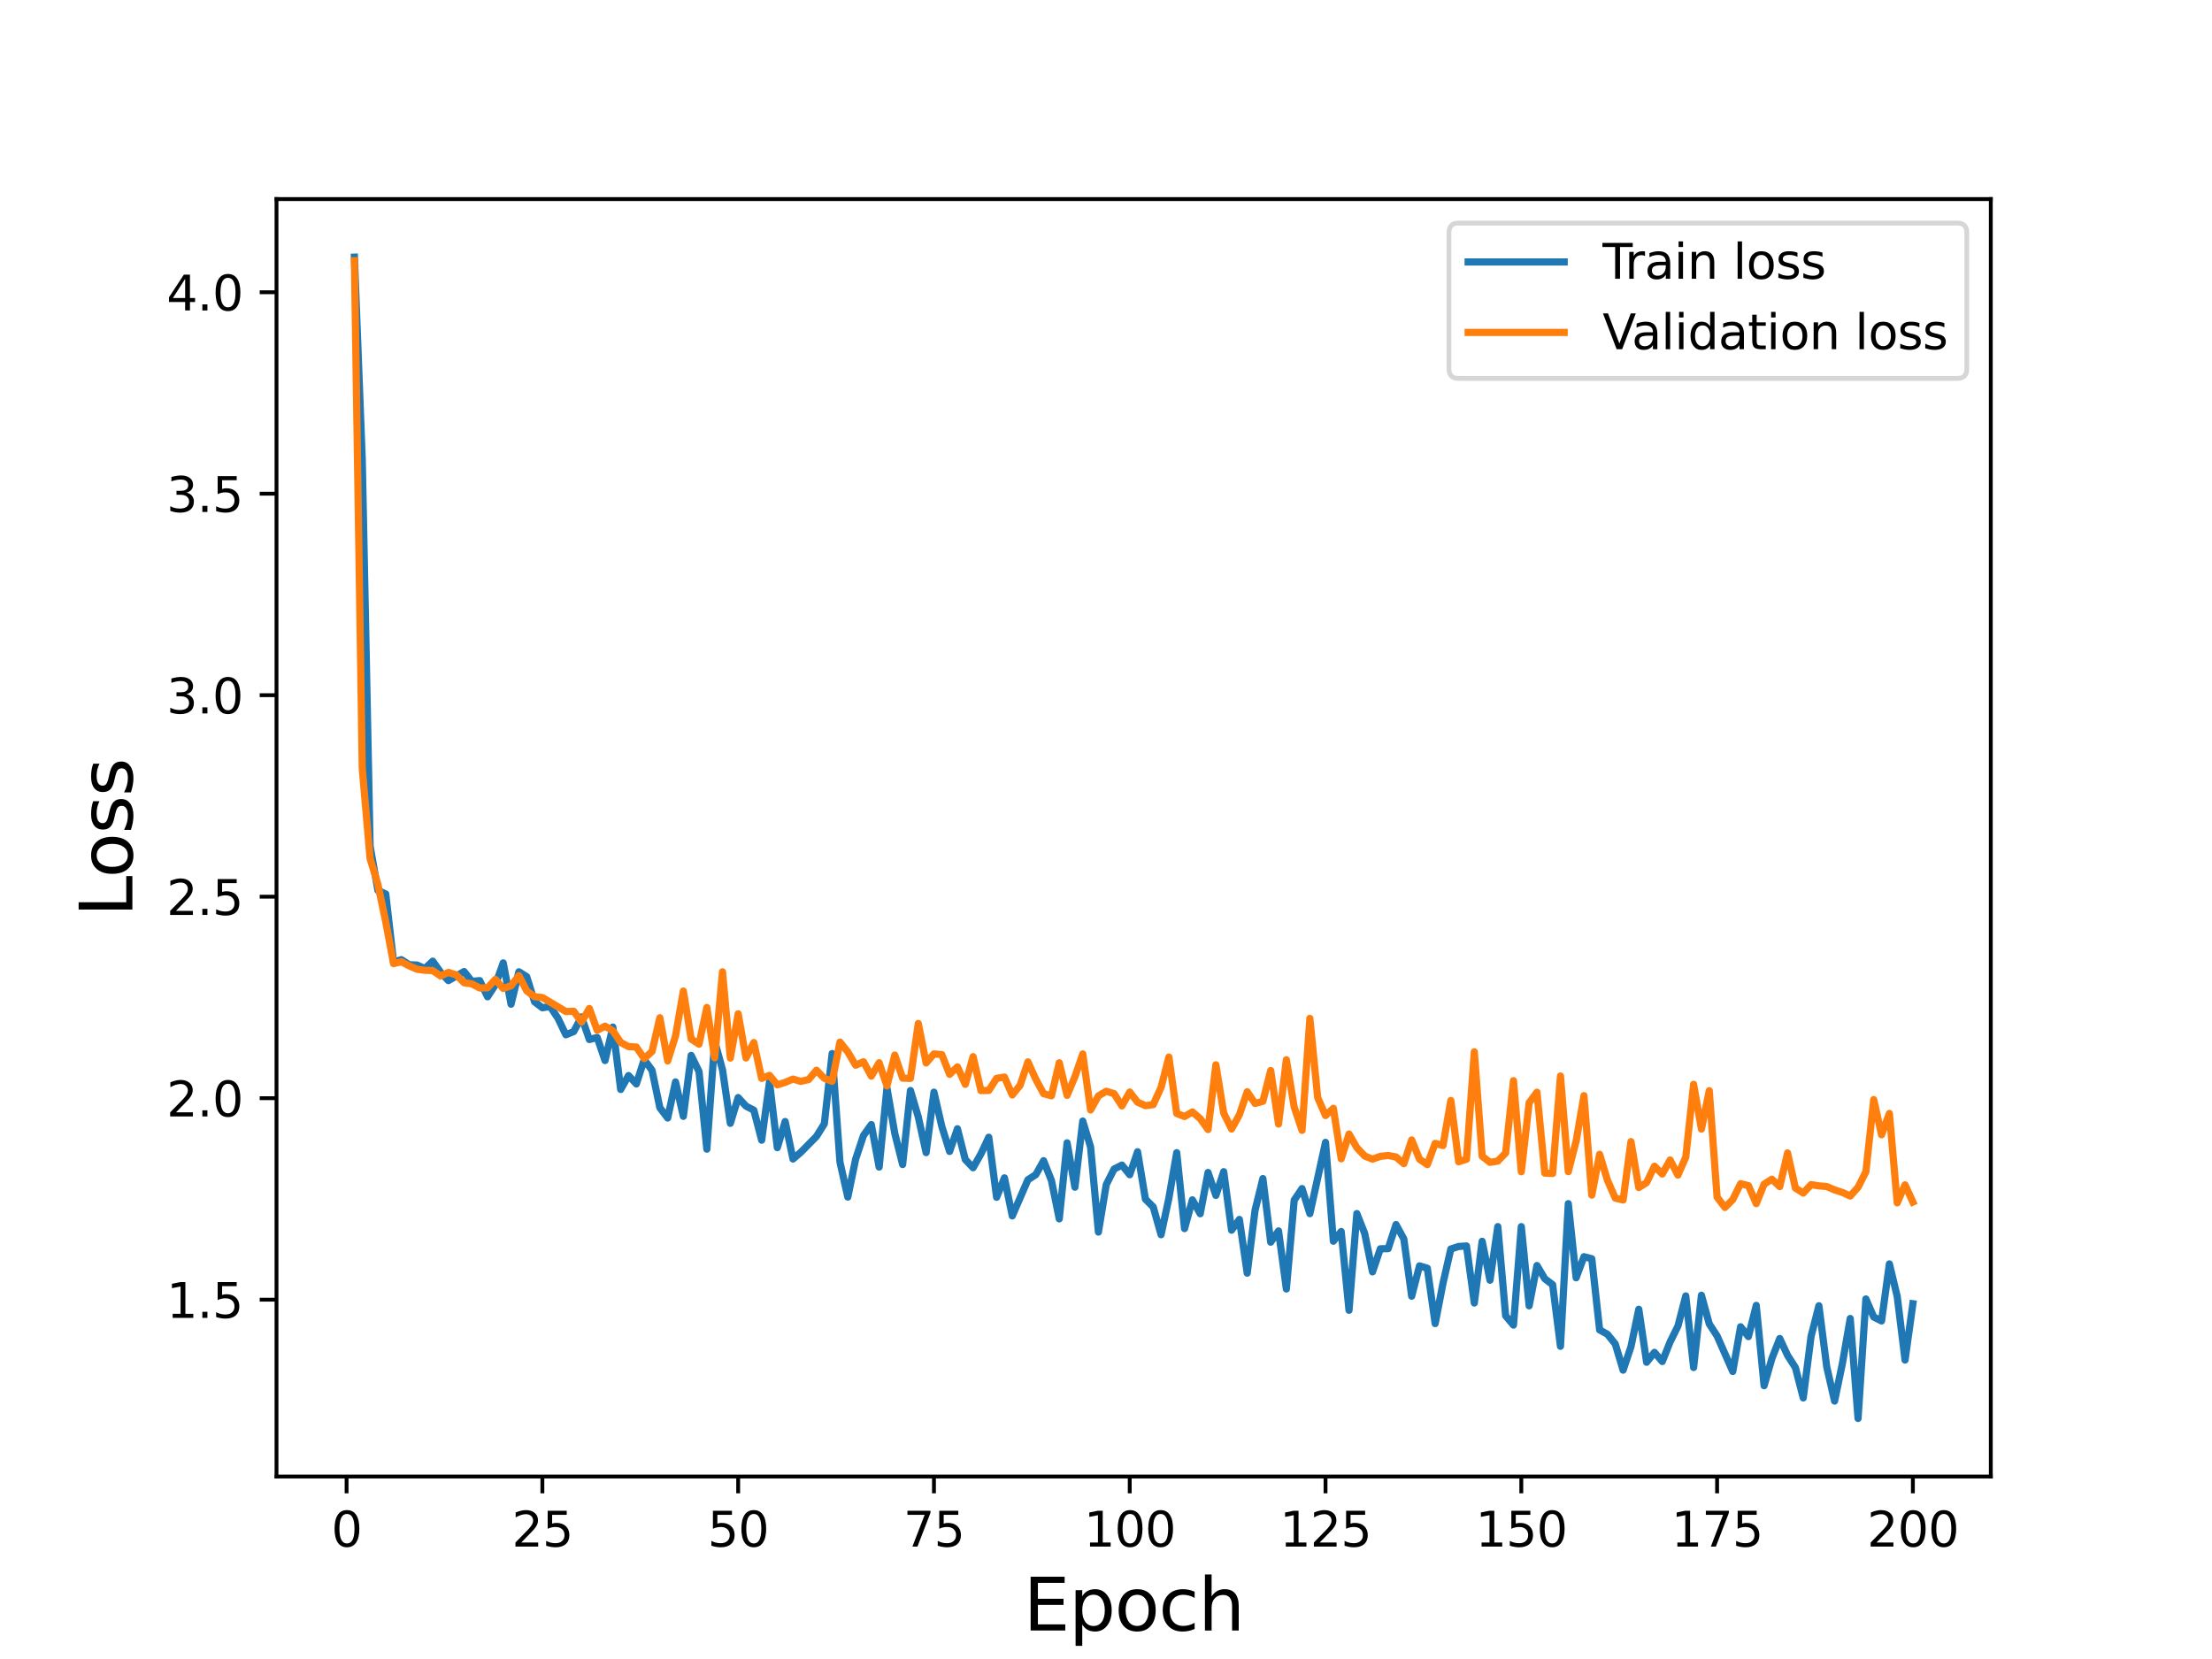 <?xml version="1.0" encoding="utf-8" standalone="no"?>
<!DOCTYPE svg PUBLIC "-//W3C//DTD SVG 1.1//EN"
  "http://www.w3.org/Graphics/SVG/1.1/DTD/svg11.dtd">
<svg height="345.6pt" version="1.1" viewBox="0 0 460.8 345.6" width="460.8pt" xmlns="http://www.w3.org/2000/svg" xmlns:xlink="http://www.w3.org/1999/xlink">
 <defs>
  <style type="text/css">*{stroke-linecap:butt;stroke-linejoin:round;}</style>
 </defs>
 <g id="figure_1">
  <g id="patch_1">
   <path d="M 0 345.6 
L 460.8 345.6 
L 460.8 0 
L 0 0 
z
" style="fill:#ffffff;"/>
  </g>
  <g id="axes_1">
   <g id="patch_2">
    <path d="M 57.6 307.584 
L 414.72 307.584 
L 414.72 41.472 
L 57.6 41.472 
z
" style="fill:#ffffff;"/>
   </g>
   <g id="matplotlib.axis_1">
    <g id="xtick_1">
     <g id="line2d_1">
      <defs>
       <path d="M 0 0 
L 0 3.5 
" id="me17ac79ffa" style="stroke:#000000;stroke-width:0.8;"/>
      </defs>
      <g>
       <use style="stroke:#000000;stroke-width:0.8;" x="72.201" xlink:href="#me17ac79ffa" y="307.584"/>
      </g>
     </g>
     <g id="text_1">
      <!-- 0 -->
      <g transform="translate(69.02 322.182)scale(0.1 -0.1)">
       <defs>
        <path d="M 2034 4250 
Q 1547 4250 1301 3770 
Q 1056 3291 1056 2328 
Q 1056 1369 1301 889 
Q 1547 409 2034 409 
Q 2525 409 2770 889 
Q 3016 1369 3016 2328 
Q 3016 3291 2770 3770 
Q 2525 4250 2034 4250 
z
M 2034 4750 
Q 2819 4750 3233 4129 
Q 3647 3509 3647 2328 
Q 3647 1150 3233 529 
Q 2819 -91 2034 -91 
Q 1250 -91 836 529 
Q 422 1150 422 2328 
Q 422 3509 836 4129 
Q 1250 4750 2034 4750 
z
" id="DejaVuSans-30" transform="scale(0.016)"/>
       </defs>
       <use xlink:href="#DejaVuSans-30"/>
      </g>
     </g>
    </g>
    <g id="xtick_2">
     <g id="line2d_2">
      <g>
       <use style="stroke:#000000;stroke-width:0.8;" x="112.987" xlink:href="#me17ac79ffa" y="307.584"/>
      </g>
     </g>
     <g id="text_2">
      <!-- 25 -->
      <g transform="translate(106.625 322.182)scale(0.1 -0.1)">
       <defs>
        <path d="M 1228 531 
L 3431 531 
L 3431 0 
L 469 0 
L 469 531 
Q 828 903 1448 1529 
Q 2069 2156 2228 2338 
Q 2531 2678 2651 2914 
Q 2772 3150 2772 3378 
Q 2772 3750 2511 3984 
Q 2250 4219 1831 4219 
Q 1534 4219 1204 4116 
Q 875 4013 500 3803 
L 500 4441 
Q 881 4594 1212 4672 
Q 1544 4750 1819 4750 
Q 2544 4750 2975 4387 
Q 3406 4025 3406 3419 
Q 3406 3131 3298 2873 
Q 3191 2616 2906 2266 
Q 2828 2175 2409 1742 
Q 1991 1309 1228 531 
z
" id="DejaVuSans-32" transform="scale(0.016)"/>
        <path d="M 691 4666 
L 3169 4666 
L 3169 4134 
L 1269 4134 
L 1269 2991 
Q 1406 3038 1543 3061 
Q 1681 3084 1819 3084 
Q 2600 3084 3056 2656 
Q 3513 2228 3513 1497 
Q 3513 744 3044 326 
Q 2575 -91 1722 -91 
Q 1428 -91 1123 -41 
Q 819 9 494 109 
L 494 744 
Q 775 591 1075 516 
Q 1375 441 1709 441 
Q 2250 441 2565 725 
Q 2881 1009 2881 1497 
Q 2881 1984 2565 2268 
Q 2250 2553 1709 2553 
Q 1456 2553 1204 2497 
Q 953 2441 691 2322 
L 691 4666 
z
" id="DejaVuSans-35" transform="scale(0.016)"/>
       </defs>
       <use xlink:href="#DejaVuSans-32"/>
       <use x="63.623" xlink:href="#DejaVuSans-35"/>
      </g>
     </g>
    </g>
    <g id="xtick_3">
     <g id="line2d_3">
      <g>
       <use style="stroke:#000000;stroke-width:0.8;" x="153.773" xlink:href="#me17ac79ffa" y="307.584"/>
      </g>
     </g>
     <g id="text_3">
      <!-- 50 -->
      <g transform="translate(147.41 322.182)scale(0.1 -0.1)">
       <use xlink:href="#DejaVuSans-35"/>
       <use x="63.623" xlink:href="#DejaVuSans-30"/>
      </g>
     </g>
    </g>
    <g id="xtick_4">
     <g id="line2d_4">
      <g>
       <use style="stroke:#000000;stroke-width:0.8;" x="194.559" xlink:href="#me17ac79ffa" y="307.584"/>
      </g>
     </g>
     <g id="text_4">
      <!-- 75 -->
      <g transform="translate(188.196 322.182)scale(0.1 -0.1)">
       <defs>
        <path d="M 525 4666 
L 3525 4666 
L 3525 4397 
L 1831 0 
L 1172 0 
L 2766 4134 
L 525 4134 
L 525 4666 
z
" id="DejaVuSans-37" transform="scale(0.016)"/>
       </defs>
       <use xlink:href="#DejaVuSans-37"/>
       <use x="63.623" xlink:href="#DejaVuSans-35"/>
      </g>
     </g>
    </g>
    <g id="xtick_5">
     <g id="line2d_5">
      <g>
       <use style="stroke:#000000;stroke-width:0.8;" x="235.344" xlink:href="#me17ac79ffa" y="307.584"/>
      </g>
     </g>
     <g id="text_5">
      <!-- 100 -->
      <g transform="translate(225.801 322.182)scale(0.1 -0.1)">
       <defs>
        <path d="M 794 531 
L 1825 531 
L 1825 4091 
L 703 3866 
L 703 4441 
L 1819 4666 
L 2450 4666 
L 2450 531 
L 3481 531 
L 3481 0 
L 794 0 
L 794 531 
z
" id="DejaVuSans-31" transform="scale(0.016)"/>
       </defs>
       <use xlink:href="#DejaVuSans-31"/>
       <use x="63.623" xlink:href="#DejaVuSans-30"/>
       <use x="127.246" xlink:href="#DejaVuSans-30"/>
      </g>
     </g>
    </g>
    <g id="xtick_6">
     <g id="line2d_6">
      <g>
       <use style="stroke:#000000;stroke-width:0.8;" x="276.13" xlink:href="#me17ac79ffa" y="307.584"/>
      </g>
     </g>
     <g id="text_6">
      <!-- 125 -->
      <g transform="translate(266.586 322.182)scale(0.1 -0.1)">
       <use xlink:href="#DejaVuSans-31"/>
       <use x="63.623" xlink:href="#DejaVuSans-32"/>
       <use x="127.246" xlink:href="#DejaVuSans-35"/>
      </g>
     </g>
    </g>
    <g id="xtick_7">
     <g id="line2d_7">
      <g>
       <use style="stroke:#000000;stroke-width:0.8;" x="316.916" xlink:href="#me17ac79ffa" y="307.584"/>
      </g>
     </g>
     <g id="text_7">
      <!-- 150 -->
      <g transform="translate(307.372 322.182)scale(0.1 -0.1)">
       <use xlink:href="#DejaVuSans-31"/>
       <use x="63.623" xlink:href="#DejaVuSans-35"/>
       <use x="127.246" xlink:href="#DejaVuSans-30"/>
      </g>
     </g>
    </g>
    <g id="xtick_8">
     <g id="line2d_8">
      <g>
       <use style="stroke:#000000;stroke-width:0.8;" x="357.702" xlink:href="#me17ac79ffa" y="307.584"/>
      </g>
     </g>
     <g id="text_8">
      <!-- 175 -->
      <g transform="translate(348.158 322.182)scale(0.1 -0.1)">
       <use xlink:href="#DejaVuSans-31"/>
       <use x="63.623" xlink:href="#DejaVuSans-37"/>
       <use x="127.246" xlink:href="#DejaVuSans-35"/>
      </g>
     </g>
    </g>
    <g id="xtick_9">
     <g id="line2d_9">
      <g>
       <use style="stroke:#000000;stroke-width:0.8;" x="398.487" xlink:href="#me17ac79ffa" y="307.584"/>
      </g>
     </g>
     <g id="text_9">
      <!-- 200 -->
      <g transform="translate(388.944 322.182)scale(0.1 -0.1)">
       <use xlink:href="#DejaVuSans-32"/>
       <use x="63.623" xlink:href="#DejaVuSans-30"/>
       <use x="127.246" xlink:href="#DejaVuSans-30"/>
      </g>
     </g>
    </g>
    <g id="text_10">
     <!-- Epoch -->
     <g transform="translate(213.194 339.66)scale(0.15 -0.15)">
      <defs>
       <path d="M 628 4666 
L 3578 4666 
L 3578 4134 
L 1259 4134 
L 1259 2753 
L 3481 2753 
L 3481 2222 
L 1259 2222 
L 1259 531 
L 3634 531 
L 3634 0 
L 628 0 
L 628 4666 
z
" id="DejaVuSans-45" transform="scale(0.016)"/>
       <path d="M 1159 525 
L 1159 -1331 
L 581 -1331 
L 581 3500 
L 1159 3500 
L 1159 2969 
Q 1341 3281 1617 3432 
Q 1894 3584 2278 3584 
Q 2916 3584 3314 3078 
Q 3713 2572 3713 1747 
Q 3713 922 3314 415 
Q 2916 -91 2278 -91 
Q 1894 -91 1617 61 
Q 1341 213 1159 525 
z
M 3116 1747 
Q 3116 2381 2855 2742 
Q 2594 3103 2138 3103 
Q 1681 3103 1420 2742 
Q 1159 2381 1159 1747 
Q 1159 1113 1420 752 
Q 1681 391 2138 391 
Q 2594 391 2855 752 
Q 3116 1113 3116 1747 
z
" id="DejaVuSans-70" transform="scale(0.016)"/>
       <path d="M 1959 3097 
Q 1497 3097 1228 2736 
Q 959 2375 959 1747 
Q 959 1119 1226 758 
Q 1494 397 1959 397 
Q 2419 397 2687 759 
Q 2956 1122 2956 1747 
Q 2956 2369 2687 2733 
Q 2419 3097 1959 3097 
z
M 1959 3584 
Q 2709 3584 3137 3096 
Q 3566 2609 3566 1747 
Q 3566 888 3137 398 
Q 2709 -91 1959 -91 
Q 1206 -91 779 398 
Q 353 888 353 1747 
Q 353 2609 779 3096 
Q 1206 3584 1959 3584 
z
" id="DejaVuSans-6f" transform="scale(0.016)"/>
       <path d="M 3122 3366 
L 3122 2828 
Q 2878 2963 2633 3030 
Q 2388 3097 2138 3097 
Q 1578 3097 1268 2742 
Q 959 2388 959 1747 
Q 959 1106 1268 751 
Q 1578 397 2138 397 
Q 2388 397 2633 464 
Q 2878 531 3122 666 
L 3122 134 
Q 2881 22 2623 -34 
Q 2366 -91 2075 -91 
Q 1284 -91 818 406 
Q 353 903 353 1747 
Q 353 2603 823 3093 
Q 1294 3584 2113 3584 
Q 2378 3584 2631 3529 
Q 2884 3475 3122 3366 
z
" id="DejaVuSans-63" transform="scale(0.016)"/>
       <path d="M 3513 2113 
L 3513 0 
L 2938 0 
L 2938 2094 
Q 2938 2591 2744 2837 
Q 2550 3084 2163 3084 
Q 1697 3084 1428 2787 
Q 1159 2491 1159 1978 
L 1159 0 
L 581 0 
L 581 4863 
L 1159 4863 
L 1159 2956 
Q 1366 3272 1645 3428 
Q 1925 3584 2291 3584 
Q 2894 3584 3203 3211 
Q 3513 2838 3513 2113 
z
" id="DejaVuSans-68" transform="scale(0.016)"/>
      </defs>
      <use xlink:href="#DejaVuSans-45"/>
      <use x="63.184" xlink:href="#DejaVuSans-70"/>
      <use x="126.66" xlink:href="#DejaVuSans-6f"/>
      <use x="187.842" xlink:href="#DejaVuSans-63"/>
      <use x="242.822" xlink:href="#DejaVuSans-68"/>
     </g>
    </g>
   </g>
   <g id="matplotlib.axis_2">
    <g id="ytick_1">
     <g id="line2d_10">
      <defs>
       <path d="M 0 0 
L -3.5 0 
" id="m2214be0bb1" style="stroke:#000000;stroke-width:0.8;"/>
      </defs>
      <g>
       <use style="stroke:#000000;stroke-width:0.8;" x="57.6" xlink:href="#m2214be0bb1" y="270.743"/>
      </g>
     </g>
     <g id="text_11">
      <!-- 1.5 -->
      <g transform="translate(34.697 274.542)scale(0.1 -0.1)">
       <defs>
        <path d="M 684 794 
L 1344 794 
L 1344 0 
L 684 0 
L 684 794 
z
" id="DejaVuSans-2e" transform="scale(0.016)"/>
       </defs>
       <use xlink:href="#DejaVuSans-31"/>
       <use x="63.623" xlink:href="#DejaVuSans-2e"/>
       <use x="95.41" xlink:href="#DejaVuSans-35"/>
      </g>
     </g>
    </g>
    <g id="ytick_2">
     <g id="line2d_11">
      <g>
       <use style="stroke:#000000;stroke-width:0.8;" x="57.6" xlink:href="#m2214be0bb1" y="228.769"/>
      </g>
     </g>
     <g id="text_12">
      <!-- 2.0 -->
      <g transform="translate(34.697 232.569)scale(0.1 -0.1)">
       <use xlink:href="#DejaVuSans-32"/>
       <use x="63.623" xlink:href="#DejaVuSans-2e"/>
       <use x="95.41" xlink:href="#DejaVuSans-30"/>
      </g>
     </g>
    </g>
    <g id="ytick_3">
     <g id="line2d_12">
      <g>
       <use style="stroke:#000000;stroke-width:0.8;" x="57.6" xlink:href="#m2214be0bb1" y="186.796"/>
      </g>
     </g>
     <g id="text_13">
      <!-- 2.5 -->
      <g transform="translate(34.697 190.595)scale(0.1 -0.1)">
       <use xlink:href="#DejaVuSans-32"/>
       <use x="63.623" xlink:href="#DejaVuSans-2e"/>
       <use x="95.41" xlink:href="#DejaVuSans-35"/>
      </g>
     </g>
    </g>
    <g id="ytick_4">
     <g id="line2d_13">
      <g>
       <use style="stroke:#000000;stroke-width:0.8;" x="57.6" xlink:href="#m2214be0bb1" y="144.823"/>
      </g>
     </g>
     <g id="text_14">
      <!-- 3.0 -->
      <g transform="translate(34.697 148.622)scale(0.1 -0.1)">
       <defs>
        <path d="M 2597 2516 
Q 3050 2419 3304 2112 
Q 3559 1806 3559 1356 
Q 3559 666 3084 287 
Q 2609 -91 1734 -91 
Q 1441 -91 1130 -33 
Q 819 25 488 141 
L 488 750 
Q 750 597 1062 519 
Q 1375 441 1716 441 
Q 2309 441 2620 675 
Q 2931 909 2931 1356 
Q 2931 1769 2642 2001 
Q 2353 2234 1838 2234 
L 1294 2234 
L 1294 2753 
L 1863 2753 
Q 2328 2753 2575 2939 
Q 2822 3125 2822 3475 
Q 2822 3834 2567 4026 
Q 2313 4219 1838 4219 
Q 1578 4219 1281 4162 
Q 984 4106 628 3988 
L 628 4550 
Q 988 4650 1302 4700 
Q 1616 4750 1894 4750 
Q 2613 4750 3031 4423 
Q 3450 4097 3450 3541 
Q 3450 3153 3228 2886 
Q 3006 2619 2597 2516 
z
" id="DejaVuSans-33" transform="scale(0.016)"/>
       </defs>
       <use xlink:href="#DejaVuSans-33"/>
       <use x="63.623" xlink:href="#DejaVuSans-2e"/>
       <use x="95.41" xlink:href="#DejaVuSans-30"/>
      </g>
     </g>
    </g>
    <g id="ytick_5">
     <g id="line2d_14">
      <g>
       <use style="stroke:#000000;stroke-width:0.8;" x="57.6" xlink:href="#m2214be0bb1" y="102.849"/>
      </g>
     </g>
     <g id="text_15">
      <!-- 3.5 -->
      <g transform="translate(34.697 106.649)scale(0.1 -0.1)">
       <use xlink:href="#DejaVuSans-33"/>
       <use x="63.623" xlink:href="#DejaVuSans-2e"/>
       <use x="95.41" xlink:href="#DejaVuSans-35"/>
      </g>
     </g>
    </g>
    <g id="ytick_6">
     <g id="line2d_15">
      <g>
       <use style="stroke:#000000;stroke-width:0.8;" x="57.6" xlink:href="#m2214be0bb1" y="60.876"/>
      </g>
     </g>
     <g id="text_16">
      <!-- 4.0 -->
      <g transform="translate(34.697 64.675)scale(0.1 -0.1)">
       <defs>
        <path d="M 2419 4116 
L 825 1625 
L 2419 1625 
L 2419 4116 
z
M 2253 4666 
L 3047 4666 
L 3047 1625 
L 3713 1625 
L 3713 1100 
L 3047 1100 
L 3047 0 
L 2419 0 
L 2419 1100 
L 313 1100 
L 313 1709 
L 2253 4666 
z
" id="DejaVuSans-34" transform="scale(0.016)"/>
       </defs>
       <use xlink:href="#DejaVuSans-34"/>
       <use x="63.623" xlink:href="#DejaVuSans-2e"/>
       <use x="95.41" xlink:href="#DejaVuSans-30"/>
      </g>
     </g>
    </g>
    <g id="text_17">
     <!-- Loss -->
     <g transform="translate(27.577 190.979)rotate(-90)scale(0.15 -0.15)">
      <defs>
       <path d="M 628 4666 
L 1259 4666 
L 1259 531 
L 3531 531 
L 3531 0 
L 628 0 
L 628 4666 
z
" id="DejaVuSans-4c" transform="scale(0.016)"/>
       <path d="M 2834 3397 
L 2834 2853 
Q 2591 2978 2328 3040 
Q 2066 3103 1784 3103 
Q 1356 3103 1142 2972 
Q 928 2841 928 2578 
Q 928 2378 1081 2264 
Q 1234 2150 1697 2047 
L 1894 2003 
Q 2506 1872 2764 1633 
Q 3022 1394 3022 966 
Q 3022 478 2636 193 
Q 2250 -91 1575 -91 
Q 1294 -91 989 -36 
Q 684 19 347 128 
L 347 722 
Q 666 556 975 473 
Q 1284 391 1588 391 
Q 1994 391 2212 530 
Q 2431 669 2431 922 
Q 2431 1156 2273 1281 
Q 2116 1406 1581 1522 
L 1381 1569 
Q 847 1681 609 1914 
Q 372 2147 372 2553 
Q 372 3047 722 3315 
Q 1072 3584 1716 3584 
Q 2034 3584 2315 3537 
Q 2597 3491 2834 3397 
z
" id="DejaVuSans-73" transform="scale(0.016)"/>
      </defs>
      <use xlink:href="#DejaVuSans-4c"/>
      <use x="53.963" xlink:href="#DejaVuSans-6f"/>
      <use x="115.145" xlink:href="#DejaVuSans-73"/>
      <use x="167.244" xlink:href="#DejaVuSans-73"/>
     </g>
    </g>
   </g>
   <g id="line2d_16">
    <path clip-path="url(#p2bb9847777)" d="M 73.833 53.568 
L 75.464 95.79 
L 77.096 176.262 
L 78.727 185.496 
L 80.358 186.231 
L 81.99 200.432 
L 83.621 199.916 
L 85.253 200.973 
L 86.884 201.036 
L 88.516 201.763 
L 90.147 200.226 
L 91.778 202.524 
L 93.41 204.279 
L 96.673 202.391 
L 98.304 204.44 
L 99.936 204.28 
L 101.567 207.65 
L 103.198 205.133 
L 104.83 200.587 
L 106.461 209.192 
L 108.093 202.441 
L 109.724 203.463 
L 111.356 208.693 
L 112.987 209.936 
L 114.618 209.679 
L 116.25 212.152 
L 117.881 215.563 
L 119.513 214.894 
L 121.144 211.845 
L 122.776 216.556 
L 124.407 216.122 
L 126.038 220.932 
L 127.67 213.959 
L 129.301 226.955 
L 130.933 224.055 
L 132.564 225.803 
L 134.196 220.73 
L 135.827 222.955 
L 137.458 230.753 
L 139.09 232.901 
L 140.721 225.387 
L 142.353 232.551 
L 143.984 219.862 
L 145.616 223.215 
L 147.247 239.391 
L 148.879 216.915 
L 150.51 222.842 
L 152.141 234.015 
L 153.773 228.642 
L 155.404 230.425 
L 157.036 231.27 
L 158.667 237.52 
L 160.299 225.402 
L 161.93 239.076 
L 163.561 233.633 
L 165.193 241.443 
L 166.824 240.04 
L 170.087 236.729 
L 171.719 234.117 
L 173.35 219.477 
L 174.981 242.105 
L 176.613 249.377 
L 178.244 241.471 
L 179.876 236.552 
L 181.507 234.263 
L 183.139 243.123 
L 184.77 226.669 
L 186.401 236.114 
L 188.033 242.597 
L 189.664 227.173 
L 191.296 232.681 
L 192.927 240.113 
L 194.559 227.52 
L 196.19 234.628 
L 197.821 239.87 
L 199.453 235.141 
L 201.084 241.552 
L 202.716 243.262 
L 204.347 240.375 
L 205.979 236.904 
L 207.61 249.413 
L 209.241 245.368 
L 210.873 253.297 
L 214.136 245.763 
L 215.767 244.715 
L 217.399 241.798 
L 219.03 245.903 
L 220.661 253.91 
L 222.293 238.074 
L 223.924 247.314 
L 225.556 233.537 
L 227.187 238.937 
L 228.819 256.662 
L 230.45 246.781 
L 232.081 243.54 
L 233.713 242.709 
L 235.344 244.717 
L 236.976 239.929 
L 238.607 249.802 
L 240.239 251.434 
L 241.87 257.213 
L 243.501 249.586 
L 245.133 240.123 
L 246.764 255.94 
L 248.396 249.951 
L 250.027 252.845 
L 251.659 244.247 
L 253.29 249.026 
L 254.921 244.084 
L 256.553 256.271 
L 258.184 254.029 
L 259.816 265.218 
L 261.447 252.145 
L 263.079 245.518 
L 264.71 258.768 
L 266.341 256.426 
L 267.973 268.519 
L 269.604 250.017 
L 271.236 247.596 
L 272.867 252.831 
L 276.13 237.973 
L 277.761 258.565 
L 279.393 256.55 
L 281.024 272.954 
L 282.656 252.807 
L 284.287 256.944 
L 285.919 264.952 
L 287.55 260.146 
L 289.181 260.113 
L 290.813 255.099 
L 292.444 258.1 
L 294.076 270.02 
L 295.707 263.702 
L 297.339 264.201 
L 298.97 275.726 
L 300.601 267.333 
L 302.233 260.196 
L 303.864 259.661 
L 305.496 259.56 
L 307.127 271.438 
L 308.759 258.583 
L 310.39 266.691 
L 312.021 255.527 
L 313.653 274.103 
L 315.284 276.044 
L 316.916 255.531 
L 318.547 272.031 
L 320.179 263.634 
L 321.81 266.39 
L 323.441 267.618 
L 325.073 280.46 
L 326.704 250.743 
L 328.336 266.183 
L 329.967 261.797 
L 331.599 262.219 
L 333.23 277.035 
L 334.862 277.954 
L 336.493 279.975 
L 338.124 285.426 
L 339.756 280.555 
L 341.387 272.743 
L 343.019 283.782 
L 344.65 281.721 
L 346.282 283.63 
L 347.913 279.551 
L 349.544 276.248 
L 351.176 269.965 
L 352.807 284.878 
L 354.439 269.822 
L 356.07 275.793 
L 357.702 278.306 
L 360.964 285.703 
L 362.596 276.39 
L 364.227 278.439 
L 365.859 271.933 
L 367.49 288.667 
L 369.122 282.992 
L 370.753 278.836 
L 372.384 282.349 
L 374.016 284.896 
L 375.647 291.209 
L 377.279 278.379 
L 378.91 272.013 
L 380.542 284.733 
L 382.173 291.869 
L 383.804 284.045 
L 385.436 274.67 
L 387.067 295.488 
L 388.699 270.597 
L 390.33 274.356 
L 391.962 275.177 
L 393.593 263.297 
L 395.224 270.066 
L 396.856 283.323 
L 398.487 271.589 
L 398.487 271.589 
" style="fill:none;stroke:#1f77b4;stroke-linecap:square;stroke-width:1.5;"/>
   </g>
   <g id="line2d_17">
    <path clip-path="url(#p2bb9847777)" d="M 73.833 54.322 
L 75.464 160.086 
L 77.096 178.857 
L 78.727 184.253 
L 80.358 192.043 
L 81.99 200.74 
L 83.621 200.353 
L 85.253 201.214 
L 86.884 201.913 
L 88.516 202.127 
L 90.147 202.189 
L 91.778 203.304 
L 93.41 202.576 
L 95.041 203.084 
L 96.673 204.727 
L 98.304 204.962 
L 99.936 205.82 
L 101.567 205.776 
L 103.198 204.022 
L 104.83 205.916 
L 106.461 205.352 
L 108.093 203.253 
L 109.724 206.415 
L 111.356 207.632 
L 112.987 207.802 
L 117.881 210.714 
L 119.513 210.665 
L 121.144 212.917 
L 122.776 210.085 
L 124.407 214.629 
L 126.038 213.765 
L 127.67 214.726 
L 129.301 217.163 
L 130.933 218.026 
L 132.564 218.119 
L 134.196 220.519 
L 135.827 219.047 
L 137.458 212.017 
L 139.09 221.017 
L 140.721 215.808 
L 142.353 206.46 
L 143.984 216.451 
L 145.616 217.523 
L 147.247 209.879 
L 148.879 220.365 
L 150.51 202.437 
L 152.141 220.412 
L 153.773 211.187 
L 155.404 220.396 
L 157.036 217.185 
L 158.667 224.647 
L 160.299 224.019 
L 161.93 225.994 
L 163.561 225.482 
L 165.193 224.791 
L 166.824 225.271 
L 168.456 224.891 
L 170.087 222.951 
L 171.719 224.641 
L 173.35 225.257 
L 174.981 217.083 
L 176.613 219.136 
L 178.244 221.901 
L 179.876 221.185 
L 181.507 224.187 
L 183.139 221.388 
L 184.77 226.221 
L 186.401 219.786 
L 188.033 224.594 
L 189.664 224.65 
L 191.296 213.211 
L 192.927 221.432 
L 194.559 219.548 
L 196.19 219.687 
L 197.821 223.802 
L 199.453 222.249 
L 201.084 225.885 
L 202.716 220.116 
L 204.347 227.189 
L 205.979 227.165 
L 207.61 224.64 
L 209.241 224.377 
L 210.873 228.103 
L 212.504 226.088 
L 214.136 221.207 
L 215.767 224.812 
L 217.399 227.833 
L 219.03 228.279 
L 220.661 221.394 
L 222.293 228.18 
L 223.924 224.304 
L 225.556 219.554 
L 227.187 231.222 
L 228.819 228.293 
L 230.45 227.326 
L 232.081 227.825 
L 233.713 230.381 
L 235.344 227.491 
L 236.976 229.607 
L 238.607 230.334 
L 240.239 230.116 
L 241.87 226.52 
L 243.501 220.203 
L 245.133 231.96 
L 246.764 232.585 
L 248.396 231.645 
L 250.027 233.033 
L 251.659 235.304 
L 253.29 221.818 
L 254.921 231.878 
L 256.553 235.195 
L 258.184 232.242 
L 259.816 227.431 
L 261.447 229.868 
L 263.079 229.427 
L 264.71 223.006 
L 266.341 234.163 
L 267.973 220.762 
L 269.604 230.62 
L 271.236 235.473 
L 272.867 212.148 
L 274.499 228.641 
L 276.13 232.391 
L 277.761 230.884 
L 279.393 241.401 
L 281.024 236.242 
L 282.656 239.073 
L 284.287 240.816 
L 285.919 241.471 
L 287.55 240.892 
L 289.181 240.709 
L 290.813 241.018 
L 292.444 242.414 
L 294.076 237.469 
L 295.707 241.479 
L 297.339 242.611 
L 298.97 238.187 
L 300.601 238.638 
L 302.233 229.25 
L 303.864 242.013 
L 305.496 241.494 
L 307.127 219.115 
L 308.759 240.865 
L 310.39 242.138 
L 312.021 241.874 
L 313.653 240.172 
L 315.284 225.121 
L 316.916 244.094 
L 318.547 229.719 
L 320.179 227.536 
L 321.81 244.385 
L 323.441 244.46 
L 325.073 224.16 
L 326.704 244.079 
L 328.336 237.714 
L 329.967 228.241 
L 331.599 248.965 
L 333.23 240.463 
L 334.862 245.865 
L 336.493 249.59 
L 338.124 249.979 
L 339.756 237.822 
L 341.387 247.387 
L 343.019 246.36 
L 344.65 242.941 
L 346.282 244.573 
L 347.913 241.643 
L 349.544 244.798 
L 351.176 241.052 
L 352.807 225.888 
L 354.439 235.213 
L 356.07 227.213 
L 357.702 249.377 
L 359.333 251.537 
L 360.964 249.891 
L 362.596 246.587 
L 364.227 246.984 
L 365.859 250.742 
L 367.49 246.691 
L 369.122 245.649 
L 370.753 247.198 
L 372.384 240.175 
L 374.016 247.496 
L 375.647 248.53 
L 377.279 246.781 
L 378.91 247.037 
L 380.542 247.175 
L 382.173 247.874 
L 383.804 248.406 
L 385.436 249.15 
L 387.067 247.323 
L 388.699 244.091 
L 390.33 229.065 
L 391.962 236.398 
L 393.593 231.95 
L 395.224 250.575 
L 396.856 246.83 
L 398.487 250.409 
L 398.487 250.409 
" style="fill:none;stroke:#ff7f0e;stroke-linecap:square;stroke-width:1.5;"/>
   </g>
   <g id="patch_3">
    <path d="M 57.6 307.584 
L 57.6 41.472 
" style="fill:none;stroke:#000000;stroke-linecap:square;stroke-linejoin:miter;stroke-width:0.8;"/>
   </g>
   <g id="patch_4">
    <path d="M 414.72 307.584 
L 414.72 41.472 
" style="fill:none;stroke:#000000;stroke-linecap:square;stroke-linejoin:miter;stroke-width:0.8;"/>
   </g>
   <g id="patch_5">
    <path d="M 57.6 307.584 
L 414.72 307.584 
" style="fill:none;stroke:#000000;stroke-linecap:square;stroke-linejoin:miter;stroke-width:0.8;"/>
   </g>
   <g id="patch_6">
    <path d="M 57.6 41.472 
L 414.72 41.472 
" style="fill:none;stroke:#000000;stroke-linecap:square;stroke-linejoin:miter;stroke-width:0.8;"/>
   </g>
   <g id="legend_1">
    <g id="patch_7">
     <path d="M 303.845 78.828 
L 407.72 78.828 
Q 409.72 78.828 409.72 76.828 
L 409.72 48.472 
Q 409.72 46.472 407.72 46.472 
L 303.845 46.472 
Q 301.845 46.472 301.845 48.472 
L 301.845 76.828 
Q 301.845 78.828 303.845 78.828 
z
" style="fill:#ffffff;opacity:0.8;stroke:#cccccc;stroke-linejoin:miter;"/>
    </g>
    <g id="line2d_18">
     <path d="M 305.845 54.57 
L 325.845 54.57 
" style="fill:none;stroke:#1f77b4;stroke-linecap:square;stroke-width:1.5;"/>
    </g>
    <g id="line2d_19"/>
    <g id="text_18">
     <!-- Train loss -->
     <g transform="translate(333.845 58.07)scale(0.1 -0.1)">
      <defs>
       <path d="M -19 4666 
L 3928 4666 
L 3928 4134 
L 2272 4134 
L 2272 0 
L 1638 0 
L 1638 4134 
L -19 4134 
L -19 4666 
z
" id="DejaVuSans-54" transform="scale(0.016)"/>
       <path d="M 2631 2963 
Q 2534 3019 2420 3045 
Q 2306 3072 2169 3072 
Q 1681 3072 1420 2755 
Q 1159 2438 1159 1844 
L 1159 0 
L 581 0 
L 581 3500 
L 1159 3500 
L 1159 2956 
Q 1341 3275 1631 3429 
Q 1922 3584 2338 3584 
Q 2397 3584 2469 3576 
Q 2541 3569 2628 3553 
L 2631 2963 
z
" id="DejaVuSans-72" transform="scale(0.016)"/>
       <path d="M 2194 1759 
Q 1497 1759 1228 1600 
Q 959 1441 959 1056 
Q 959 750 1161 570 
Q 1363 391 1709 391 
Q 2188 391 2477 730 
Q 2766 1069 2766 1631 
L 2766 1759 
L 2194 1759 
z
M 3341 1997 
L 3341 0 
L 2766 0 
L 2766 531 
Q 2569 213 2275 61 
Q 1981 -91 1556 -91 
Q 1019 -91 701 211 
Q 384 513 384 1019 
Q 384 1609 779 1909 
Q 1175 2209 1959 2209 
L 2766 2209 
L 2766 2266 
Q 2766 2663 2505 2880 
Q 2244 3097 1772 3097 
Q 1472 3097 1187 3025 
Q 903 2953 641 2809 
L 641 3341 
Q 956 3463 1253 3523 
Q 1550 3584 1831 3584 
Q 2591 3584 2966 3190 
Q 3341 2797 3341 1997 
z
" id="DejaVuSans-61" transform="scale(0.016)"/>
       <path d="M 603 3500 
L 1178 3500 
L 1178 0 
L 603 0 
L 603 3500 
z
M 603 4863 
L 1178 4863 
L 1178 4134 
L 603 4134 
L 603 4863 
z
" id="DejaVuSans-69" transform="scale(0.016)"/>
       <path d="M 3513 2113 
L 3513 0 
L 2938 0 
L 2938 2094 
Q 2938 2591 2744 2837 
Q 2550 3084 2163 3084 
Q 1697 3084 1428 2787 
Q 1159 2491 1159 1978 
L 1159 0 
L 581 0 
L 581 3500 
L 1159 3500 
L 1159 2956 
Q 1366 3272 1645 3428 
Q 1925 3584 2291 3584 
Q 2894 3584 3203 3211 
Q 3513 2838 3513 2113 
z
" id="DejaVuSans-6e" transform="scale(0.016)"/>
       <path id="DejaVuSans-20" transform="scale(0.016)"/>
       <path d="M 603 4863 
L 1178 4863 
L 1178 0 
L 603 0 
L 603 4863 
z
" id="DejaVuSans-6c" transform="scale(0.016)"/>
      </defs>
      <use xlink:href="#DejaVuSans-54"/>
      <use x="46.334" xlink:href="#DejaVuSans-72"/>
      <use x="87.447" xlink:href="#DejaVuSans-61"/>
      <use x="148.727" xlink:href="#DejaVuSans-69"/>
      <use x="176.51" xlink:href="#DejaVuSans-6e"/>
      <use x="239.889" xlink:href="#DejaVuSans-20"/>
      <use x="271.676" xlink:href="#DejaVuSans-6c"/>
      <use x="299.459" xlink:href="#DejaVuSans-6f"/>
      <use x="360.641" xlink:href="#DejaVuSans-73"/>
      <use x="412.74" xlink:href="#DejaVuSans-73"/>
     </g>
    </g>
    <g id="line2d_20">
     <path d="M 305.845 69.249 
L 325.845 69.249 
" style="fill:none;stroke:#ff7f0e;stroke-linecap:square;stroke-width:1.5;"/>
    </g>
    <g id="line2d_21"/>
    <g id="text_19">
     <!-- Validation loss -->
     <g transform="translate(333.845 72.749)scale(0.1 -0.1)">
      <defs>
       <path d="M 1831 0 
L 50 4666 
L 709 4666 
L 2188 738 
L 3669 4666 
L 4325 4666 
L 2547 0 
L 1831 0 
z
" id="DejaVuSans-56" transform="scale(0.016)"/>
       <path d="M 2906 2969 
L 2906 4863 
L 3481 4863 
L 3481 0 
L 2906 0 
L 2906 525 
Q 2725 213 2448 61 
Q 2172 -91 1784 -91 
Q 1150 -91 751 415 
Q 353 922 353 1747 
Q 353 2572 751 3078 
Q 1150 3584 1784 3584 
Q 2172 3584 2448 3432 
Q 2725 3281 2906 2969 
z
M 947 1747 
Q 947 1113 1208 752 
Q 1469 391 1925 391 
Q 2381 391 2643 752 
Q 2906 1113 2906 1747 
Q 2906 2381 2643 2742 
Q 2381 3103 1925 3103 
Q 1469 3103 1208 2742 
Q 947 2381 947 1747 
z
" id="DejaVuSans-64" transform="scale(0.016)"/>
       <path d="M 1172 4494 
L 1172 3500 
L 2356 3500 
L 2356 3053 
L 1172 3053 
L 1172 1153 
Q 1172 725 1289 603 
Q 1406 481 1766 481 
L 2356 481 
L 2356 0 
L 1766 0 
Q 1100 0 847 248 
Q 594 497 594 1153 
L 594 3053 
L 172 3053 
L 172 3500 
L 594 3500 
L 594 4494 
L 1172 4494 
z
" id="DejaVuSans-74" transform="scale(0.016)"/>
      </defs>
      <use xlink:href="#DejaVuSans-56"/>
      <use x="60.658" xlink:href="#DejaVuSans-61"/>
      <use x="121.938" xlink:href="#DejaVuSans-6c"/>
      <use x="149.721" xlink:href="#DejaVuSans-69"/>
      <use x="177.504" xlink:href="#DejaVuSans-64"/>
      <use x="240.98" xlink:href="#DejaVuSans-61"/>
      <use x="302.26" xlink:href="#DejaVuSans-74"/>
      <use x="341.469" xlink:href="#DejaVuSans-69"/>
      <use x="369.252" xlink:href="#DejaVuSans-6f"/>
      <use x="430.434" xlink:href="#DejaVuSans-6e"/>
      <use x="493.812" xlink:href="#DejaVuSans-20"/>
      <use x="525.6" xlink:href="#DejaVuSans-6c"/>
      <use x="553.383" xlink:href="#DejaVuSans-6f"/>
      <use x="614.564" xlink:href="#DejaVuSans-73"/>
      <use x="666.664" xlink:href="#DejaVuSans-73"/>
     </g>
    </g>
   </g>
  </g>
 </g>
 <defs>
  <clipPath id="p2bb9847777">
   <rect height="266.112" width="357.12" x="57.6" y="41.472"/>
  </clipPath>
 </defs>
</svg>
